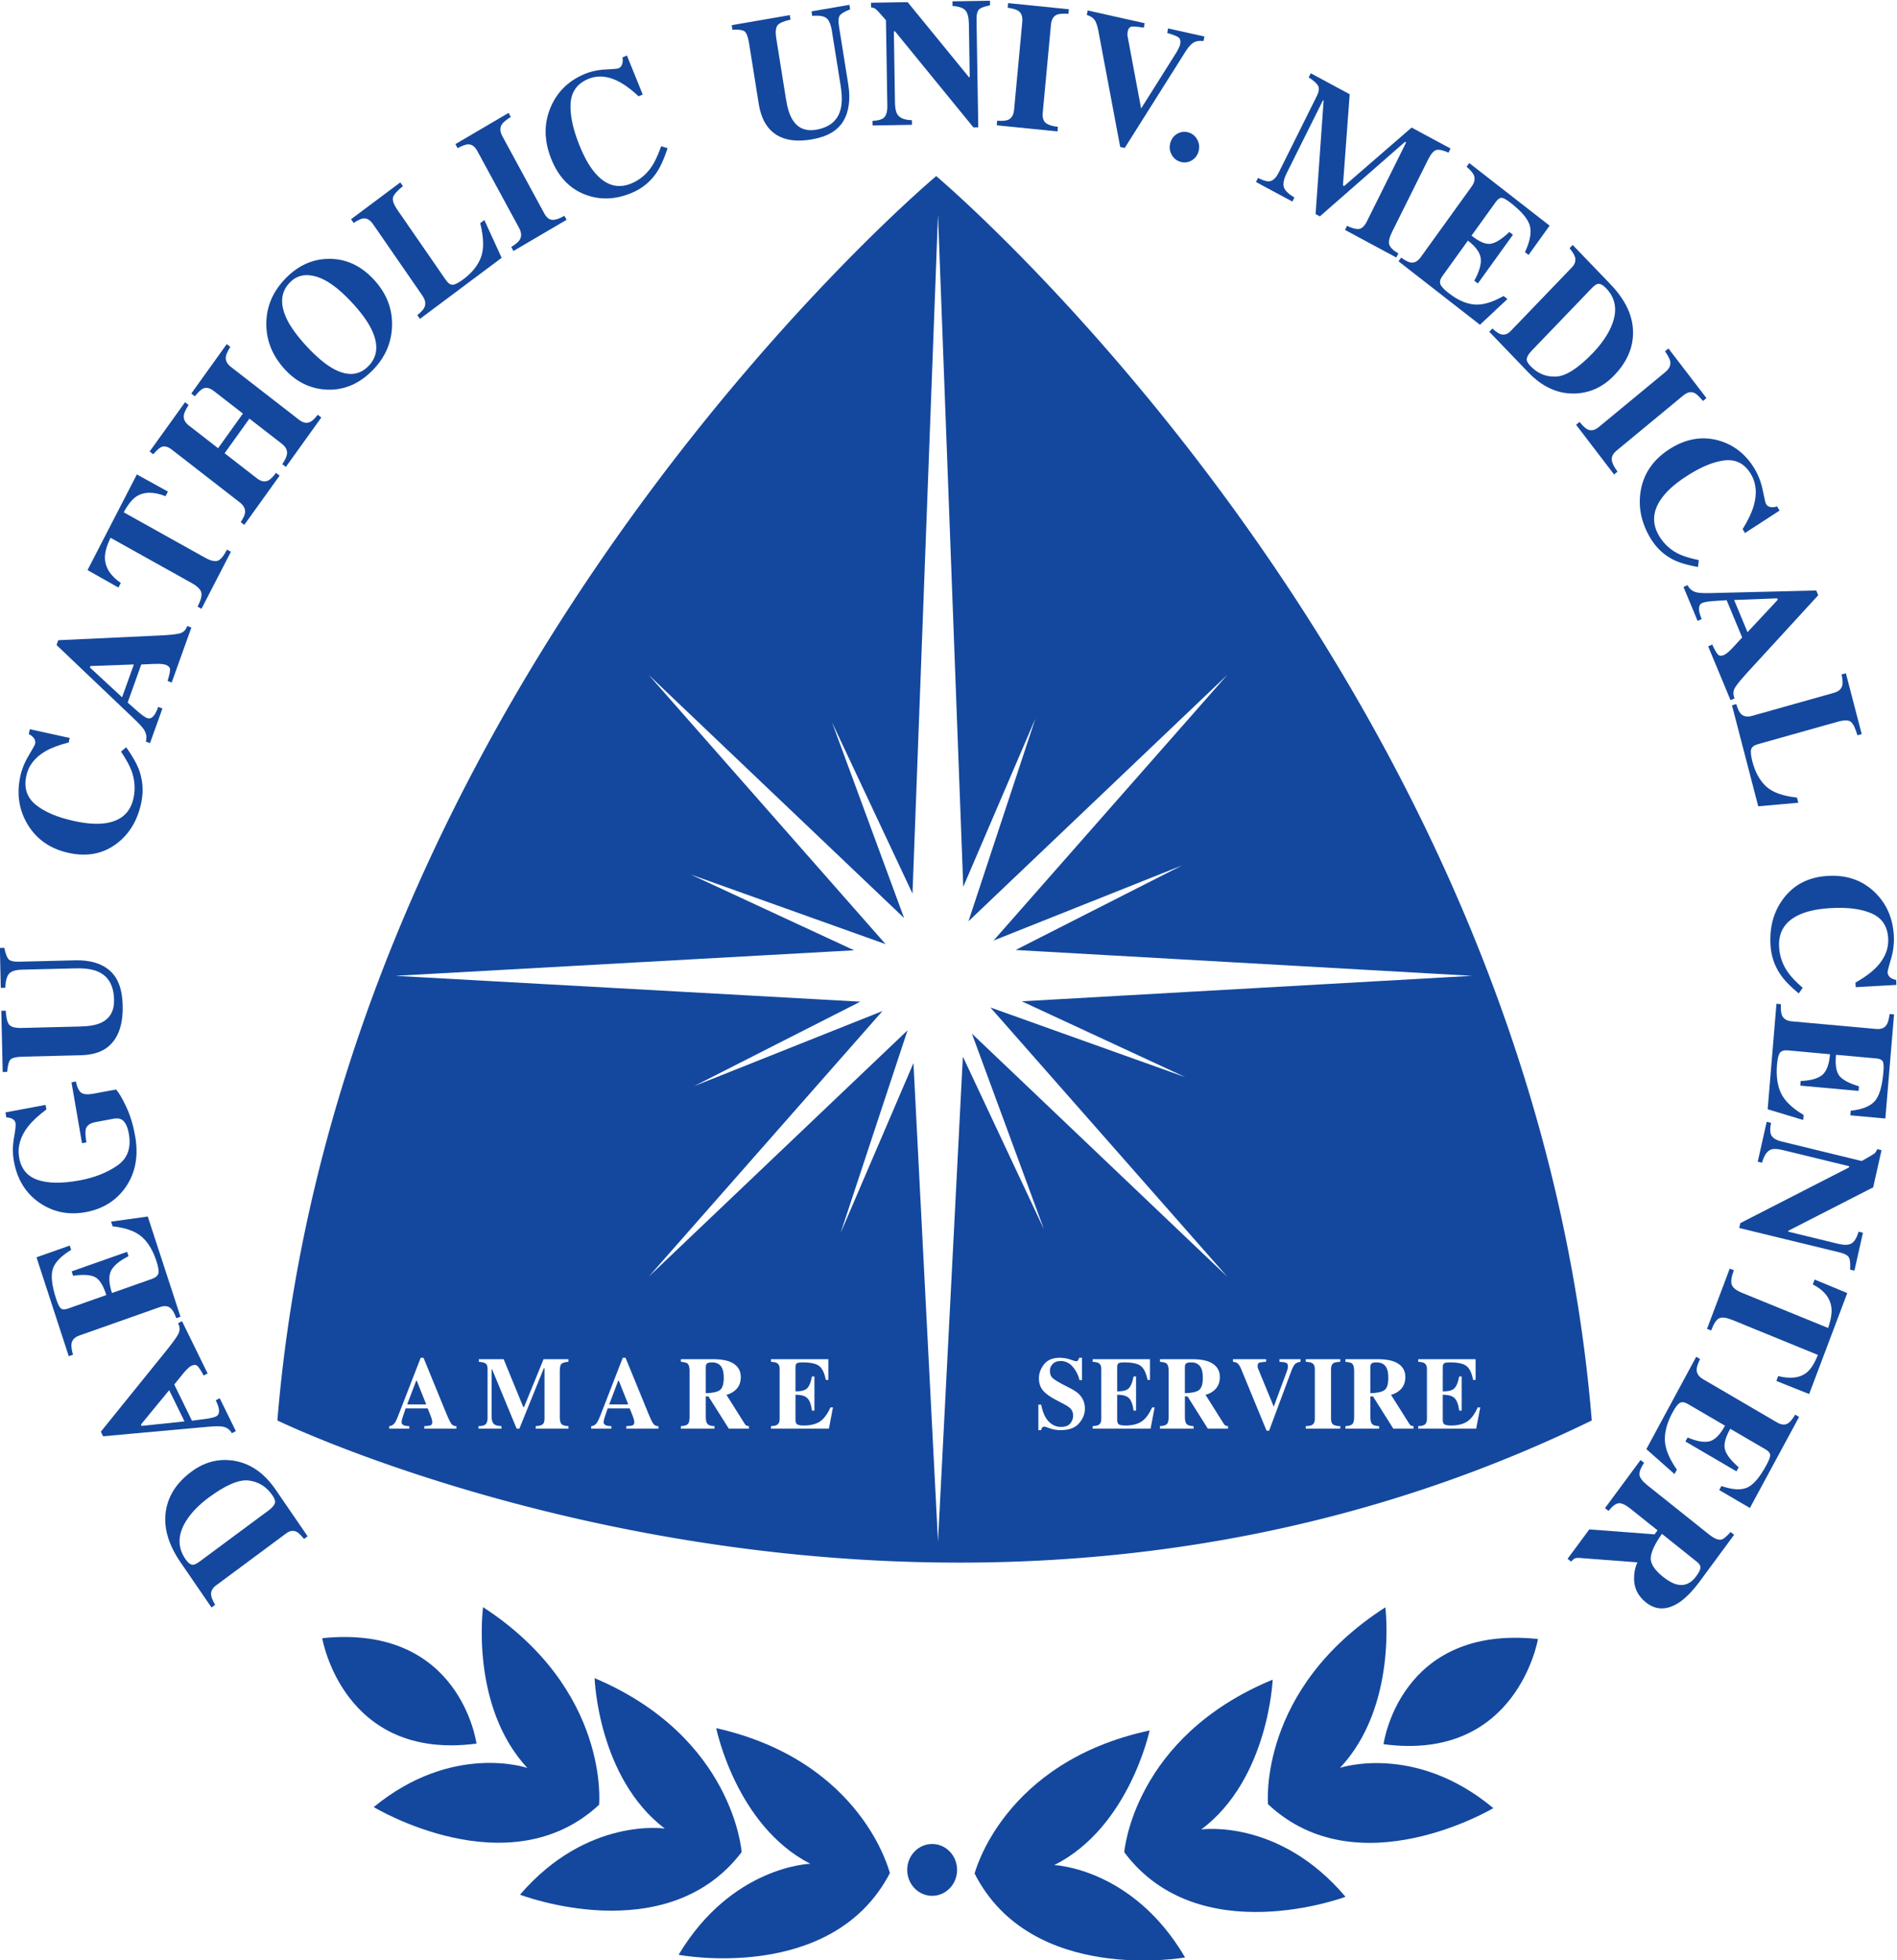 <svg xmlns="http://www.w3.org/2000/svg" xml:space="preserve" width="519.264" height="536.367" viewBox="0 0 519.264 536.367"><defs><clipPath id="a" clipPathUnits="userSpaceOnUse"><path d="M0 792h612V0H0Z"/></clipPath></defs><g clip-path="url(#a)" transform="matrix(1.333 0 0 -1.333 -149.379 796.538)"><path d="m0 0-6.574 9.587q-3.57 5.197-8.74 5.952c-3.069.438-5.924-.322-8.566-2.289-2.94-2.183-4.68-4.818-5.202-7.9-.576-3.39.424-6.952 2.989-10.694l6.358-9.269.743.546c-.488.85-.761 1.507-.817 1.963-.095.781.226 1.447.971 1.996L-4.399.598c.773.578 1.503.663 2.21.283.39-.218.868-.693 1.444-1.43zm-7.785 5.479L-22.179-5.187c-.599-.449-1.055-.657-1.38-.657q-.723-.016-1.535 1.17c-1.638 2.389-1.602 4.97.098 7.753q1.587 2.574 4.688 4.873 5.215 3.861 8.232 3.498c2.015-.256 3.638-1.272 4.868-3.073.452-.651.612-1.182.491-1.586-.134-.392-.484-.826-1.068-1.312" style="fill:#14489e;fill-opacity:1;fill-rule:nonzero;stroke:none" transform="translate(175.23 282.204)"/><path d="m0 0-3.313 6.754-.809-.419c.354-.763.57-1.359.642-1.797q.148-1.13-.54-1.496-.573-.3-2.032-.521a660 660 0 0 1-2.958-.389l-3.633 7.43 1.525 1.887c.342.423.635.773.886 1.038.435.44.769.739 1.018.871q.84.436 1.298.037c.3-.269.737-.935 1.306-1.985l.817.422-5.261 10.735-.809-.43c.395-.748.408-1.46.059-2.171-.342-.703-1.278-1.967-2.766-3.806L-27.716-.112l.456-.947L-6.179.847c1.686.16 2.802.187 3.37.085C-1.918.805-1.254.34-.813-.432zm-10.545 1.993-8.81-.923-.131.284 5.8 7.053z" style="fill:#14489e;fill-opacity:1;fill-rule:nonzero;stroke:none" transform="translate(160.492 303.793)"/><path d="m0 0-.861-.299c-.365.987-.728 1.662-1.1 1.999-.556.526-1.321.628-2.285.279l-16.487-5.815c-.979-.347-1.529-.91-1.65-1.704-.076-.461.029-1.221.299-2.258l-.861-.299-6.624 20.298 6.829 2.412.291-.886c-2.039-1.228-3.298-2.515-3.75-3.86-.466-1.357-.234-3.444.686-6.261.35-1.073.686-1.724.992-1.926.311-.227.789-.221 1.431 0l7.857 2.777c-.635 2.023-1.423 3.251-2.371 3.712-.949.455-2.43.534-4.455.244l-.291.901 11.381 4.008.296-.889c-1.849-.932-3.038-1.927-3.576-2.976-.532-1.061-.473-2.575.176-4.584l8.244 2.907c.715.259 1.149.616 1.285 1.101.131.473.002 1.311-.383 2.503-.733 2.246-1.755 3.934-3.053 5.051-1.303 1.128-3.288 1.833-5.947 2.123l-.322.967 7.53 1.05z" style="fill:#14489e;fill-opacity:1;fill-rule:nonzero;stroke:none" transform="translate(149.125 327.269)"/><path d="M0 0c-2.896 1.976-4.669 4.873-5.322 8.66q-.394 2.285.032 4.698c.293 1.618.402 2.6.332 2.968-.064.402-.259.688-.565.874-.309.191-.758.315-1.339.365l-.17 1.017 8.237 1.538.159-.941c-1.626-1.212-2.881-2.37-3.757-3.48-1.598-2.081-2.215-4.195-1.838-6.375.409-2.352 1.696-3.896 3.858-4.617 2.167-.718 5.05-.735 8.632-.072 2.948.552 5.48 1.541 7.609 2.988 2.13 1.441 2.947 3.604 2.444 6.502-.266 1.559-.762 2.563-1.488 2.982-.412.245-.974.305-1.699.172l-3.722-.7q-1.607-.303-1.94-1.411c-.129-.488-.091-1.397.12-2.753l-.901-.16-2.16 12.497.897.175q.394-1.848 1.162-2.347c.509-.322 1.363-.374 2.575-.139l4.526.839c.632-.723 1.342-1.948 2.141-3.679.804-1.719 1.393-3.712 1.788-5.971.7-4.073.029-7.568-2.022-10.473-1.917-2.705-4.61-4.385-8.098-5.042C5.972-2.539 2.806-1.906 0 0" style="fill:#14489e;fill-opacity:1;fill-rule:nonzero;stroke:none" transform="translate(120.22 350.633)"/><path d="m0 0 .908.03q.127-2.168.708-2.883c.391-.479 1.273-.703 2.627-.669l12.03.298c1.825.045 3.236.308 4.218.775 1.83.853 2.721 2.436 2.662 4.734-.062 2.853-1.128 4.753-3.196 5.709q-1.702.797-4.735.719l-10.976-.27c-1.28-.03-2.156-.3-2.627-.802-.47-.508-.74-1.474-.817-2.919l-.907-.015-.19 8.201.912.022q.37-1.773.868-2.335c.328-.376 1.064-.54 2.21-.517l11.476.283c3.043.074 5.414-.627 7.106-2.111 1.697-1.485 2.576-3.859 2.649-7.129q.15-6.404-3.495-8.865c-1.285-.862-2.973-1.321-5.042-1.375L4.381-9.418c-1.339-.036-2.173-.238-2.513-.609-.336-.377-.558-1.221-.668-2.518l-.912-.024z" style="fill:#14489e;fill-opacity:1;fill-rule:nonzero;stroke:none" transform="translate(112.33 390.07)"/><path d="M0 0c.861 1.432 1.298 2.244 1.337 2.418.1.466-.003.875-.298 1.237-.296.349-.627.609-1 .762L.24 5.431 8.43 3.64l-.187-.931Q5.32 1.976 3.508.941C1.275-.347-.056-2.076-.493-4.232q-.74-3.668 1.994-5.87c1.825-1.466 4.437-2.571 7.852-3.311 2.513-.555 4.647-.701 6.391-.453 3.264.463 5.209 2.217 5.821 5.275q.568 2.807-.452 5.548c-.398 1.046-1.108 2.346-2.138 3.878l1.069.897c1.241-1.755 2.098-3.251 2.572-4.476.831-2.193 1.014-4.457.54-6.806q-1.093-5.399-4.91-8.376c-2.809-2.2-6.146-2.875-9.996-2.04-3.811.84-6.631 2.801-8.473 5.892-1.733 2.91-2.241 6.125-1.522 9.634C-1.446-2.922-.861-1.441 0 0" style="fill:#14489e;fill-opacity:1;fill-rule:nonzero;stroke:none" transform="translate(117.936 442.438)"/><path d="m0 0 2.545 7.109-.853.337c-.299-.795-.576-1.365-.846-1.715-.46-.588-.926-.781-1.419-.591-.398.147-.974.548-1.74 1.196q-.536.45-2.276 1.999l2.794 7.815 2.371.108c.529.023.971.031 1.335.023.606-.026 1.043-.099 1.31-.198.583-.226.886-.547.897-.963.023-.412-.153-1.196-.514-2.349l.85-.327 4.038 11.285-.85.329c-.258-.804-.762-1.306-1.499-1.518q-1.097-.306-4.564-.458l-20.42-.951-.354-.987 15.608-14.85q1.878-1.765 2.343-2.51c.499-.782.63-1.594.383-2.455zm-5.735 9.419-6.606 6.117.103.293 8.925.327z" style="fill:#14489e;fill-opacity:1;fill-rule:nonzero;stroke:none" transform="translate(142.866 445.005)"/><path d="m0 0 10.129 19.634 6.377-3.518-.485-.948c-2.44.963-4.428.941-5.987-.059-.864-.564-1.727-1.645-2.604-3.246l16.649-9.286c1.167-.65 2.043-.866 2.642-.665.594.213 1.239.971 1.918 2.29l.803-.448-6.041-11.698-.799.444q1.005 1.948.755 2.919-.242.962-1.974 1.926L4.727 6.632C3.954 5.024 3.563 3.667 3.57 2.577q.034-3.021 3.262-5.214l-.486-.944Z" style="fill:#14489e;fill-opacity:1;fill-rule:nonzero;stroke:none" transform="translate(130.036 480.532)"/><path d="M0 0c.537.817.833 1.467.89 1.925.099.789-.263 1.504-1.094 2.138l-13.949 10.828c-.803.624-1.519.798-2.16.524-.382-.175-.934-.663-1.649-1.483l-.737.568 7.267 10.113.736-.566q-.885-1.376-.985-2.087c-.116-.799.242-1.513 1.059-2.145l5.978-4.64 5.097 7.107-5.979 4.642c-.817.632-1.557.799-2.225.486-.412-.197-.967-.726-1.668-1.576l-.729.562 7.282 10.147.728-.565q-.841-1.388-.918-2.061-.14-1.13 1.064-2.072L11.969 21.02q1.253-.974 2.331-.432.63.298 1.518 1.46l.736-.57-7.281-10.147-.733.568q.879 1.308.967 2.08c.097.776-.255 1.484-1.072 2.115l-6.647 5.155-5.093-7.106 6.639-5.155q1.265-.98 2.364-.423c.416.227.938.736 1.554 1.547l.738-.57L.733-.563Z" style="fill:#14489e;fill-opacity:1;fill-rule:nonzero;stroke:none" transform="translate(161.491 490.375)"/><path d="M0 0q-4.048-4.092-4.048-9.414-.022-5.266 3.903-9.463 3.557-3.813 8.492-4.053 5.27-.23 9.39 3.932c2.589 2.616 3.932 5.662 4.031 9.146q.156 5.346-3.78 9.561-3.933 4.212-9.083 4.21C5.561 3.926 2.59 2.619 0 0m16.902-18.114q-2.914-2.946-7.314-.457c-1.58.894-3.343 2.378-5.291 4.462C2.395-12.059 1.03-10.21.208-8.55-1.327-5.41-1.124-2.86.825-.897 2.218.514 4.006.913 6.17.288c2.162-.622 4.578-2.359 7.232-5.202 1.938-2.074 3.321-3.95 4.138-5.624q2.255-4.666-.638-7.576" style="fill:#14489e;fill-opacity:1;fill-rule:nonzero;stroke:none" transform="translate(170.8 540.503)"/><path d="M0 0c.755.609 1.239 1.131 1.444 1.568q.516 1.114-.401 2.436L-9.105 18.692c-.602.868-1.278 1.254-2.018 1.153-.441-.048-1.098-.362-1.951-.924l-.537.77 10.116 7.555.532-.772c-1.156-.928-1.83-1.683-2.02-2.28-.183-.599.134-1.496.956-2.678L5.865 7.201q.7-1.008 1.424-.959c.488.032 1.221.419 2.195 1.149 1.755 1.306 2.955 2.809 3.59 4.501s.576 4.02-.161 6.99l.85.635 3.549-7.752L.532-.773z" style="fill:#14489e;fill-opacity:1;fill-rule:nonzero;stroke:none" transform="translate(197.76 532.865)"/><path d="M0 0c.871.532 1.437 1.013 1.714 1.437.445.701.409 1.524-.113 2.48l-8.562 15.767q-.764 1.422-1.931 1.382c-.465-.018-1.177-.281-2.133-.78l-.442.827L-.555 27.52l.452-.825q-1.44-.93-1.835-1.532c-.437-.679-.398-1.503.124-2.455L6.747 6.942c.49-.902 1.059-1.362 1.716-1.376q.984-.022 2.45.836l.446-.825L.444-.828Z" style="fill:#14489e;fill-opacity:1;fill-rule:nonzero;stroke:none" transform="translate(217.05 546.858)"/><path d="M0 0c1.623.087 2.517.164 2.67.233q.634.276.806.956c.112.456.128.887.037 1.291l.915.398 3.246-8.015-.845-.368C5.34-4.119 3.968-3.107 2.743-2.467c-2.295 1.175-4.421 1.336-6.377.475-2.207-.971-3.377-2.649-3.502-5.042q-.181-3.588 1.85-8.602c.995-2.462 2.09-4.369 3.279-5.711q3.337-3.798 7.492-1.978c1.69.74 3.069 1.919 4.122 3.541q.909 1.409 1.853 4.035l1.321-.397c-.678-2.065-1.378-3.648-2.086-4.749a11.3 11.3 0 0 0-5.067-4.34c-3.261-1.424-6.394-1.614-9.416-.568q-5.01 1.732-7.294 7.381c-1.511 3.732-1.573 7.263-.176 10.604 1.313 3.127 3.569 5.389 6.748 6.782C-3.138-.435-1.634-.084 0 0" style="fill:#14489e;fill-opacity:1;fill-rule:nonzero;stroke:none" transform="translate(236.369 583.286)"/><path d="m0 0 .149-.934c-1.359-.284-2.246-.665-2.644-1.13-.397-.475-.489-1.406-.266-2.799l1.974-12.341c.299-1.874.744-3.287 1.331-4.231 1.073-1.765 2.696-2.459 4.881-2.084 2.706.471 4.377 1.835 4.983 4.097q.527 1.86.026 4.973L8.635-3.188Q8.318-1.22 7.497-.597q-.815.622-2.889.437l-.147.931 7.785 1.346.147-.935C11.305.763 10.604.354 10.298-.036c-.314-.386-.372-1.175-.182-2.353l1.883-11.772c.496-3.123.157-5.665-1.018-7.617-1.179-1.951-3.317-3.188-6.417-3.72-4.05-.709-7.034.08-8.926 2.352q-1.517 1.809-2.025 4.994L-8.35-5.832c-.226 1.375-.535 2.206-.941 2.498-.408.296-1.241.409-2.488.336l-.149.936z" style="fill:#14489e;fill-opacity:1;fill-rule:nonzero;stroke:none" transform="translate(274.244 594.448)"/><path d="M0 0q1.96.088 2.512.831c.369.498.552 1.226.537 2.186l-.285 17.651Q1.133 22.55.744 22.883q-.38.334-1.036.412l-.016.949 7.53.123L19.793 8.98h.175l-.175 10.989c-.022 1.262-.248 2.152-.697 2.688-.455.528-1.332.836-2.654.923l-.011.952 7.695.128.015-.941c-1.119-.219-1.861-.493-2.241-.825-.371-.329-.546-1.061-.536-2.2l.359-22.015-.998-.018-16.093 19.71-.241-.005.226-14.616c.023-1.149.187-1.956.504-2.426C5.61.568 6.603.167 8.091.139l.013-.949-8.09-.138Z" style="fill:#14489e;fill-opacity:1;fill-rule:nonzero;stroke:none" transform="translate(291.226 572.744)"/><path d="M0 0q1.51-.113 2.201.157 1.122.47 1.276 2.1l1.679 18.021q.155 1.619-.819 2.277c-.393.262-1.116.481-2.172.634l.085.949 12.478-1.262-.096-.942c-1.122.066-1.906.007-2.341-.16-.729-.299-1.151-.992-1.248-2.087L9.36 1.663c-.096-1.025.12-1.745.652-2.145.524-.405 1.344-.668 2.461-.774l-.085-.944L-.087-.945Z" style="fill:#14489e;fill-opacity:1;fill-rule:nonzero;stroke:none" transform="translate(316.83 572.777)"/><path d="m0 0-.187-.927c-1.272.213-2.111.285-2.502.219-.411-.073-.67-.405-.79-.996a3 3 0 0 1-.064-.537 2 2 0 0 1 .055-.56l2.759-14.734-.019.003 7.139 11.33c.156.248.303.512.439.774q.355.654.446 1.08.205 1.038-.328 1.429-.533.385-2.328.917l.193.928 7.455-1.658-.194-.938c-.874.103-1.568-.018-2.08-.344-.507-.319-1.077-.969-1.695-1.94L-4.098-25.612l-.931.208-4.488 23.86c-.184.961-.434 1.675-.729 2.143q-.454.71-1.644 1.087l.19.925z" style="fill:#14489e;fill-opacity:1;fill-rule:nonzero;stroke:none" transform="translate(347.123 592.793)"/><path d="M0 0c.732.412 1.49.496 2.292.254.796-.247 1.402-.75 1.803-1.505.395-.759.47-1.558.235-2.389a2.98 2.98 0 0 0-1.447-1.876A2.84 2.84 0 0 0 .585-5.76c-.802.244-1.399.743-1.791 1.507-.404.75-.482 1.549-.241 2.385S-.735-.409 0 0" style="fill:#14489e;fill-opacity:1;fill-rule:nonzero;stroke:none" transform="translate(353.842 570.11)"/><path d="M0 0q1.838-.97 2.708-.609c.579.241 1.092.794 1.525 1.67l7.841 15.749c.444.893.528 1.586.259 2.097-.277.496-.923 1.075-1.93 1.73l.425.838 7.994-4.305-1.386-18.71.262-.123 13.835 11.994 7.997-4.302-.416-.842q-1.65.724-2.475.551c-.549-.12-1.134-.809-1.771-2.076l-7.312-14.69c-.604-1.203-.802-2.1-.604-2.681.205-.591.815-1.185 1.859-1.798l-.414-.839-10.537 5.665.417.843q1.441-.713 2.385-.653.942.062 1.694 1.568L30.408 7.27l-.232.124L12.695-7.901l-.875.47 1.647 23.281-.126.094L5.88.963c-.546-1.097-.754-2.014-.615-2.732.144-.719.872-1.47 2.204-2.248l-.419-.846-7.473 4.02z" style="fill:#14489e;fill-opacity:1;fill-rule:nonzero;stroke:none" transform="translate(370.397 561.038)"/><path d="m0 0 .549.756c.838-.607 1.495-.943 1.99-1.007.748-.106 1.432.262 2.038 1.112l10.444 14.49c.618.856.762 1.648.424 2.375-.187.429-.673.992-1.466 1.681l.549.755L31.029 7.314l-4.324-6.013-.735.574q1.546 3.306 1.007 5.384c-.359 1.387-1.68 2.97-3.972 4.757q-1.31 1.015-1.866 1.014c-.374-.01-.763-.292-1.17-.858l-4.976-6.905c1.616-1.283 2.944-1.838 3.972-1.663 1.021.182 2.298.984 3.802 2.411l.736-.566-7.207-10.002-.731.57c1.017 1.853 1.46 3.374 1.331 4.552q-.195 1.777-2.639 3.677L9.04-2.996q-.688-.944-.458-1.655c.139-.474.699-1.087 1.671-1.838q2.737-2.142 5.268-2.38 2.53-.247 6.055 1.745l.793-.617-5.645-5.289z" style="fill:#14489e;fill-opacity:1;fill-rule:nonzero;stroke:none" transform="translate(399.244 543.918)"/><path d="m0 0 8.003-8.321c2.895-3.013 6.089-4.462 9.568-4.359 3.091.098 5.787 1.336 8.079 3.724q3.846 3.992 3.875 8.689c.034 3.441-1.523 6.782-4.65 10.033l-7.747 8.054-.639-.671q.919-1.138 1.11-1.795.333-1.139-.633-2.141L4.427.175C3.761-.524 3.052-.74 2.298-.488Q1.665-.264.651.668Zm8.543-4.063 12.499 13c.52.537.933.836 1.249.886.48.088 1.052-.208 1.707-.892 1.99-2.069 2.376-4.623 1.134-7.654-.767-1.871-2.057-3.747-3.842-5.622-3.021-3.136-5.537-4.753-7.563-4.858-2.033-.103-3.79.624-5.287 2.18-.551.577-.798 1.066-.735 1.482.057.416.341.912.838 1.478" style="fill:#14489e;fill-opacity:1;fill-rule:nonzero;stroke:none" transform="translate(417.88 529.454)"/><path d="M0 0c.642-.813 1.185-1.321 1.628-1.54.742-.342 1.519-.174 2.346.509l13.63 11.26c.818.678 1.159 1.408 1.007 2.197-.087.484-.446 1.167-1.067 2.067l.703.588 7.807-10.196-.718-.591c-.735.879-1.312 1.43-1.733 1.638-.721.343-1.494.169-2.314-.51L7.653-5.844c-.781-.641-1.122-1.301-1.038-1.977.085-.674.484-1.473 1.177-2.377l-.706-.596L-.715-.591z" style="fill:#14489e;fill-opacity:1;fill-rule:nonzero;stroke:none" transform="translate(436.426 510.948)"/><path d="M0 0c.341-1.656.552-2.563.646-2.717q.36-.603 1.034-.671c.449-.044.865.008 1.226.167l.529-.874L-3.667-8.7l-.488.807c1.088 1.755 1.833 3.315 2.249 4.68.748 2.546.561 4.749-.555 6.62-1.269 2.12-3.052 3.046-5.341 2.806-2.288-.256-4.921-1.338-7.879-3.261-2.183-1.408-3.824-2.831-4.91-4.268-2.055-2.678-2.285-5.349-.699-7.993a9.4 9.4 0 0 1 4.017-3.684c.986-.471 2.358-.894 4.125-1.266l-.175-1.416q-3.1.565-4.837 1.39c-2.06.982-3.694 2.493-4.921 4.528-1.863 3.123-2.536 6.307-2.021 9.579.574 3.603 2.528 6.49 5.863 8.653 3.304 2.136 6.652 2.758 10.042 1.849 3.177-.865 5.677-2.812 7.514-5.863C-.898 3.138-.338 1.657 0 0" style="fill:#14489e;fill-opacity:1;fill-rule:nonzero;stroke:none" transform="translate(474.06 496.841)"/><path d="m0 0 2.892-6.964.837.377c-.313.783-.488 1.393-.536 1.837-.054.751.157 1.241.633 1.453q.584.256 2.054.385c.459.037 1.45.1 2.979.198l3.185-7.649-1.649-1.791a21 21 0 0 0-.942-.971q-.685-.624-1.073-.802-.86-.384-1.291.043c-.286.291-.681.977-1.188 2.072l-.836-.38 4.593-11.046.839.373q-.525 1.158.072 2.171c.386.674 1.387 1.879 2.989 3.621L27.664-1.696l-.4.974-21.152-.519c-1.691-.054-2.81-.006-3.371.125Q1.428-.825.829.375Zm10.395-2.673 8.85.338.117-.284-6.217-6.661z" style="fill:#14489e;fill-opacity:1;fill-rule:nonzero;stroke:none" transform="translate(457.767 477.067)"/><path d="M0 0q.424-1.423.907-1.96c.543-.597 1.324-.743 2.337-.463l16.781 4.724q1.5.417 1.752 1.562c.11.44.058 1.188-.147 2.221l.878.244 3.251-12.493-.881-.252c-.422 1.455-.875 2.378-1.345 2.765-.476.394-1.387.394-2.741.014L4.42-8.241c-.766-.219-1.224-.569-1.362-1.051-.139-.484-.049-1.334.258-2.538q.856-3.252 2.805-5.072 1.947-1.817 6.345-2.293l.277-1.059-8.229-.732L-.884-.249z" style="fill:#14489e;fill-opacity:1;fill-rule:nonzero;stroke:none" transform="translate(468.602 453.031)"/><path d="M0 0c-.474-1.624-.706-2.521-.7-2.703.03-.474.226-.839.597-1.109a2.7 2.7 0 0 1 1.159-.47l.053-1.03-8.352-.47-.049.948c1.755.992 3.134 1.989 4.132 2.981Q-.408.919-.576 4.22c-.136 2.488-1.255 4.199-3.387 5.13-2.126.93-4.927 1.295-8.413 1.094-2.558-.143-4.653-.565-6.272-1.277q-4.57-1.984-4.325-6.661c.103-1.904.706-3.647 1.819-5.235.636-.912 1.649-1.969 3.024-3.177l-.808-1.157q-2.464 2.05-3.594 3.645c-1.351 1.886-2.093 4.035-2.214 6.428-.192 3.67.694 6.807 2.666 9.407q3.258 4.32 9.141 4.644c3.895.226 7.113-.916 9.664-3.407C-.89 11.305.397 8.343.585 4.757A14.2 14.2 0 0 0 0 0" style="fill:#14489e;fill-opacity:1;fill-rule:nonzero;stroke:none" transform="translate(500.373 400.698)"/><path d="m0 0 .914-.085q-.081-1.593.223-2.292.47-1.089 1.99-1.227l17.34-1.565c1.037-.102 1.761.199 2.171.875.257.392.452 1.118.603 2.189l.905-.084-1.786-21.363-7.195.652.079.937c2.343.263 3.986.914 4.933 1.964.947 1.055 1.538 3.052 1.785 6.019q.146 1.69-.156 2.177c-.2.334-.637.525-1.312.585l-8.265.747c-.2-2.095.047-3.56.732-4.375q1.035-1.225 3.977-2.09l-.081-.947-11.968 1.08.078.948c2.056.086 3.528.494 4.424 1.232q1.344 1.12 1.607 4.265l-8.667.793c-.76.057-1.29-.094-1.604-.471-.301-.38-.506-1.194-.616-2.457-.192-2.353.082-4.319.842-5.903.757-1.567 2.298-3.051 4.623-4.426l-.085-1.032-7.297 2.203z" style="fill:#14489e;fill-opacity:1;fill-rule:nonzero;stroke:none" transform="translate(476.854 391.512)"/><path d="M0 0c-.263-1.33-.211-2.231.172-2.732.371-.5 1.01-.856 1.908-1.068l16.531-4.034c1.436.802 2.286 1.297 2.558 1.502q.397.31.64.946l.879-.222-1.712-7.624-17.427-8.917-.039-.175 10.289-2.506c1.179-.283 2.068-.274 2.675.052q.908.482 1.513 2.445l.887-.217-1.752-7.786-.887.22c.073 1.167.006 1.987-.222 2.445q-.328.69-1.921 1.08l-20.621 5.012.226 1.007L16.006-9.149l.06.241L2.37-5.572c-1.07.261-1.867.289-2.376.096-.826-.323-1.438-1.221-1.84-2.708l-.886.211L-.89.221z" style="fill:#14489e;fill-opacity:1;fill-rule:nonzero;stroke:none" transform="translate(475.742 367.067)"/><path d="m0 0-7.828-20.735-6.731 2.699.377.998c2.527-.64 4.511-.389 5.935.796.796.67 1.531 1.854 2.219 3.543l-17.586 7.186c-1.237.492-2.129.607-2.697.325-.573-.264-1.115-1.106-1.643-2.496l-.848.337 4.662 12.359.848-.332c-.516-1.381-.654-2.382-.416-2.989.227-.629.962-1.188 2.181-1.679l17.591-7.177q.879 2.538.685 4.167C-3.501-.995-4.773.591-7.08 1.778l.377 1.002z" style="fill:#14489e;fill-opacity:1;fill-rule:nonzero;stroke:none" transform="translate(491.396 332.13)"/><path d="m0 0 .793-.47C.322-1.411.091-2.135.091-2.659c0-.784.442-1.442 1.329-1.951l15.178-8.872c.901-.525 1.67-.573 2.318-.139q.58.376 1.411 1.737l.797-.468-10.103-18.69-6.295 3.68.446.829c2.24-.766 3.998-.884 5.27-.329 1.28.549 2.619 2.111 4.017 4.716.534.983.772 1.667.724 2.054-.054.389-.373.751-.971 1.095l-7.225 4.215c-1.019-1.822-1.382-3.26-1.071-4.294.299-1.043 1.228-2.243 2.796-3.61l-.449-.835-10.48 6.127.452.827c1.895-.811 3.409-1.061 4.518-.781 1.106.298 2.165 1.357 3.154 3.202l-7.587 4.43q-.993.59-1.634.269c-.434-.211-.944-.868-1.539-1.969q-1.68-3.098-1.583-5.748c.067-1.746.887-3.757 2.464-6.01l-.488-.905-5.778 5.124z" style="fill:#14489e;fill-opacity:1;fill-rule:nonzero;stroke:none" transform="translate(460.378 319.054)"/><path d="m0 0-7.297-9.872.73-.576c.79.995 1.48 1.522 2.081 1.577.596.072 1.392-.302 2.382-1.089l5.596-4.466-.602-.823-13.408 1.01-4.457-6.032.724-.578c.223.275.435.455.643.588.205.13.479.184.823.184L-.636-21q-.755-1.618-.678-3.667c.075-1.8.889-3.329 2.43-4.56 2.087-1.664 4.412-1.639 6.963.085 1.3.902 2.675 2.334 4.134 4.3l7.009 9.499-.724.573q-1.223-1.383-1.873-1.556c-.636-.151-1.505.209-2.59 1.074L1.424-5.187C.377-4.339-.168-3.618-.223-3.021c-.048.615.272 1.429.953 2.452zm4.403-15.155 7.238-5.784c.433-.35.663-.724.666-1.117.008-.403-.278-.988-.869-1.788-1.07-1.468-2.361-2.041-3.857-1.721-.874.193-1.863.723-2.964 1.604-1.791 1.436-2.633 2.774-2.512 3.998.127 1.237.887 2.838 2.298 4.808" style="fill:#14489e;fill-opacity:1;fill-rule:nonzero;stroke:none" transform="translate(448.94 297.854)"/><path d="M0 0c-.531 0-.89-.066-1.05-.218-.175-.138-.256-.37-.256-.699v-5.404c1.321.03 2.265.223 2.831.592.568.379.857 1.226.857 2.565 0 .82-.109 1.475-.325 1.948C1.686-.41.995 0 0 0" style="fill:#14489e;fill-opacity:1;fill-rule:nonzero;stroke:none" transform="translate(356.683 317.897)"/><path d="M0 0c-.532 0-.89-.066-1.059-.218-.159-.138-.254-.37-.254-.699v-5.404c1.328.03 2.269.223 2.837.592.57.379.854 1.226.854 2.565 0 .82-.106 1.475-.327 1.948C1.681-.41.995 0 0 0" style="fill:#14489e;fill-opacity:1;fill-rule:nonzero;stroke:none" transform="translate(258.307 317.897)"/><path d="m0 0-1.843-4.867h3.908L.121 0Z" style="fill:#14489e;fill-opacity:1;fill-rule:nonzero;stroke:none" transform="translate(239.009 314.139)"/><path d="m0 0-1.85-4.867h3.914L.116 0Z" style="fill:#14489e;fill-opacity:1;fill-rule:nonzero;stroke:none" transform="translate(197.525 314.139)"/><path d="M0 0c-.533 0-.893-.066-1.055-.218q-.254-.206-.254-.699v-5.404c1.322.03 2.262.223 2.835.592.574.379.851 1.226.851 2.565 0 .82-.108 1.475-.32 1.948C1.683-.41.995 0 0 0" style="fill:#14489e;fill-opacity:1;fill-rule:nonzero;stroke:none" transform="translate(394.774 317.897)"/><path d="M0 0v.53c.566.025.982.103 1.225.248.373.22.56.642.56 1.234V12.24q0 .92-.582 1.239c-.221.133-.63.211-1.203.248v.537h11.778v-4.249h-.515q-.393 2.056-1.336 2.828c-.627.507-1.773.763-3.426.763q-.952.002-1.209-.205-.258-.201-.259-.802V7.665c1.185-.012 1.993.199 2.409.646.422.431.742 1.243.959 2.406h.519V3.712h-.519c-.144 1.188-.446 2.036-.905 2.524-.458.483-1.278.73-2.463.73V1.815c0-.452.117-.753.34-.917.23-.159.689-.244 1.388-.244 1.32 0 2.394.263 3.232.782q1.252.787 2.22 2.93h.518L11.894 0Zm-.971 0h-4.14l-4.183 6.634h-.537V2.473c0-.745.121-1.254.356-1.511.245-.263.711-.407 1.426-.432V0h-6.902v.53c.687.031 1.161.169 1.408.405.25.235.38.748.38 1.538v9.315c0 .816-.148 1.354-.443 1.598-.206.166-.646.277-1.345.341v.537h6.553q2.038 0 3.301-.441c1.629-.594 2.443-1.671 2.443-3.215 0-1.136-.373-2.044-1.121-2.698-.579-.498-1.18-.806-1.822-.944L-1.81.953a.95.95 0 0 1 .363-.326A1.6 1.6 0 0 1-.971.53Zm-15.036 13.727c-.633-.028-1.07-.109-1.308-.223-.392-.211-.594-.628-.594-1.264V2.012c0-.589.156-.981.479-1.186.32-.199.79-.296 1.423-.296V0H-23.1v.53q.865.024 1.241.218.619.321.618 1.264V12.24c0 .621-.194 1.043-.592 1.248-.235.13-.663.211-1.267.239v.537h7.093zm-8.166 0c-.488-.054-.862-.211-1.115-.453-.248-.238-.486-.67-.718-1.281L-30.629-.416h-.518l-5.214 12.653c-.218.5-.435.874-.655 1.095q-.33.331-1.034.395v.537h6.803v-.537c-.73-.042-1.2-.109-1.414-.187-.215-.088-.318-.302-.318-.651q-.002-.154.019-.308a2 2 0 0 1 .097-.305l3.19-7.753 2.636 7.099c.054.156.114.319.162.482.076.275.112.495.112.646 0 .407-.109.651-.335.754-.226.108-.693.175-1.393.223v.537h4.318zM-39.063 0h-4.138l-4.182 6.634h-.537V2.473c0-.745.117-1.254.358-1.511q.348-.395 1.43-.432V0h-6.902v.53c.684.031 1.154.169 1.402.405q.38.353.38 1.538v9.315c0 .816-.151 1.354-.446 1.598q-.3.247-1.336.341v.537h6.544q2.037 0 3.302-.441c1.627-.594 2.448-1.671 2.448-3.215 0-1.136-.38-2.044-1.125-2.698-.582-.498-1.185-.806-1.824-.944l3.788-6.013a.93.93 0 0 1 .364-.326c.124-.054.283-.081.474-.097zm-15.905 0h-11.899v.53c.576.025.98.103 1.224.248.369.22.555.642.555 1.234V12.24c0 .613-.186 1.026-.575 1.239-.224.133-.625.211-1.204.248v.537h11.773v-4.249h-.507c-.259 1.372-.712 2.312-1.338 2.828-.627.507-1.774.763-3.426.763q-.95.002-1.209-.205-.25-.201-.25-.802V7.665c1.181-.012 1.983.199 2.399.646.417.431.742 1.243.962 2.406h.517V3.712h-.517c-.147 1.188-.449 2.036-.907 2.524-.452.483-1.273.73-2.454.73V1.815c0-.452.108-.753.334-.917.226-.159.69-.244 1.385-.244q1.982.002 3.232.782c.838.524 1.574 1.502 2.226 2.93h.512zm-14.679 1.116c-.802-.947-2.072-1.412-3.835-1.412a7.5 7.5 0 0 0-1.225.115c-.41.078-.823.193-1.225.35l-.385.144c-.091.028-.184.049-.269.073-.087.012-.156.024-.211.024-.208 0-.358-.069-.437-.186q-.118-.174-.2-.52h-.572v5.235h.572c.321-1.598.848-2.762 1.569-3.483Q-74.784.364-73.38.362c.91 0 1.55.256 1.939.736.377.491.57 1.006.57 1.555q.002.951-.604 1.538c-.258.26-.798.61-1.601 1.023l-1.299.684c-1.291.673-2.192 1.339-2.721 1.997-.533.657-.796 1.465-.796 2.442 0 1.025.347 1.984 1.05 2.874.702.895 1.773 1.342 3.221 1.342a6.6 6.6 0 0 0 2.135-.35c.693-.229 1.079-.349 1.175-.349.224 0 .38.057.458.186.091.133.155.302.212.513h.591V9.976h-.51q-.402 1.598-1.414 2.761-1.008 1.152-2.461 1.153c-.675 0-1.217-.191-1.604-.585a1.9 1.9 0 0 1-.591-1.414c0-.662.181-1.162.549-1.488.355-.34 1.164-.829 2.412-1.483l1.505-.778c.664-.362 1.197-.73 1.601-1.161.743-.793 1.113-1.746 1.113-2.882 0-1.062-.401-2.051-1.197-2.983m-23.865 75.259-5.107-99.52-5.04 98.187-14.972-34.894 13.756 41.622-53.138-50.559 47.991 54.515-38.667-15.404 34.115 17.33-95.479 5.305 94.205 5.243-33.57 15.564 40.038-14.303-48.633 55.251 52.434-49.889-14.811 40.193 16.533-35.172 5.238 139.363 5.188-137.978 14.816 34.546-13.751-41.626 53.139 50.563-47.983-54.513 38.653 15.397-34.123-17.335 93.71-5.304-92.444-5.229 33.594-15.576-40.037 14.31 48.63-55.251L-91.66 81.1l14.812-40.198ZM-121.02 0h-11.896v.53c.576.025.977.103 1.218.248.373.22.563.642.563 1.234V12.24q0 .92-.578 1.239c-.226.133-.627.211-1.203.248v.537h11.779v-4.249h-.522q-.393 2.056-1.327 2.828-.95.762-3.436.763-.943.002-1.205-.205-.255-.201-.254-.802V7.665c1.185-.012 1.984.199 2.407.646.423.431.744 1.243.967 2.406h.514V3.712h-.514c-.149 1.188-.452 2.036-.91 2.524-.459.483-1.279.73-2.464.73V1.815c0-.452.108-.753.342-.917.226-.159.685-.244 1.387-.244 1.313 0 2.393.263 3.228.782.828.524 1.572 1.502 2.221 2.93h.511zm-16.419 0h-4.13l-4.192 6.634h-.543V2.473c0-.745.124-1.254.361-1.511q.356-.395 1.426-.432V0h-6.893v.53c.686.031 1.152.169 1.404.405q.376.353.375 1.538v9.315c0 .816-.149 1.354-.445 1.598-.196.166-.645.277-1.334.341v.537h6.543q2.036 0 3.305-.441c1.627-.594 2.444-1.671 2.444-3.215 0-1.136-.372-2.044-1.126-2.698-.573-.498-1.179-.806-1.824-.944l3.79-6.013a.9.9 0 0 1 .364-.326c.125-.054.285-.081.475-.097zm-18.594 0h-6.585v.53c.673.025 1.103.088 1.318.179.208.093.314.316.314.685q0 .247-.164.756c-.059.196-.15.437-.263.73l-.511 1.284h-4.526c-.293-.859-.478-1.414-.563-1.673q-.268-.807-.267-1.179c0-.298.191-.528.571-.658.221-.072.557-.117 1.006-.124V0h-4.129v.53c.481.031.879.272 1.167.695.197.271.475.862.832 1.785l4.479 11.543h.577l4.538-11.079c.504-1.254.882-2.051 1.131-2.418.262-.366.612-.537 1.075-.526zm-18.469 13.727q-1.028-.082-1.405-.395c-.25-.208-.375-.728-.375-1.544V2.473c0-.785.125-1.291.375-1.538q.377-.367 1.405-.405V0h-6.733v.53c.598.025 1.061.124 1.357.308q.462.298.46 1.258v10.31h-.147L-184.584 0h-.552l-5.059 12.213-.087-.055V2.587c0-.688.124-1.203.371-1.525.248-.314.799-.501 1.649-.532V0h-4.716v.53c.776.007 1.277.158 1.514.432.234.274.35.699.35 1.258v10.02c0 .576-.135.956-.394 1.137-.262.175-.722.296-1.393.35v.537h5.091l4.028-9.816.167.015 3.999 9.801h5.114zM-197.517 0h-6.576v.53c.655.025 1.102.088 1.305.179.211.093.311.316.311.685q0 .247-.154.756c-.061.196-.157.437-.266.73l-.518 1.284h-4.523c-.292-.859-.482-1.414-.562-1.673q-.273-.807-.271-1.179c0-.298.19-.528.577-.658.223-.072.554-.117.999-.124V0h-4.122v.53c.483.031.876.272 1.174.695.19.271.46.862.812 1.785l4.485 11.543h.578l4.537-11.079c.511-1.254.891-2.051 1.146-2.418.249-.366.609-.537 1.068-.526zm98.533 257.115S-221.734 154.45-234.276 1.688c0 0 135.148-65.654 269.908 0C23.09 154.45-98.984 257.115-98.984 257.115" style="fill:#14489e;fill-opacity:1;fill-rule:nonzero;stroke:none" transform="translate(403.297 304.29)"/><path d="M0 0c2.823 0 5.117 2.385 5.117 5.328 0 2.931-2.294 5.317-5.117 5.317-2.832 0-5.126-2.386-5.126-5.317C-5.126 2.385-2.832 0 0 0" style="fill:#14489e;fill-opacity:1;fill-rule:nonzero;stroke:none" transform="translate(303.482 208.4)"/><path d="M0 0s-3.254 24.576-31.674 21.639c0 0 4.228-25.267 31.674-21.639" style="fill:#14489e;fill-opacity:1;fill-rule:nonzero;stroke:none" transform="translate(209.906 239.65)"/><path d="M0 0s-16.109-.431-27.039-18.684c0 0 31.519-6.019 43.382 16.763 0 0-5.528 22.976-35.656 29.761 0 0 4.04-20.002 19.313-27.84" style="fill:#14489e;fill-opacity:1;fill-rule:nonzero;stroke:none" transform="translate(278.45 214.981)"/><path d="M0 0s-15.949 2.451-29.73-13.567c0 0 30.054-11.574 45.515 8.739 0 0-1.645 23.624-30.195 35.71 0 0 .658-20.427 14.41-30.882" style="fill:#14489e;fill-opacity:1;fill-rule:nonzero;stroke:none" transform="translate(248.574 222.204)"/><path d="M0 0s-15.299 5.277-31.532-8.033c0 0 27.68-16.784 46.277.47 0 0 2.295 23.551-23.825 40.568 0 0-2.736-20.243 9.08-33.005" style="fill:#14489e;fill-opacity:1;fill-rule:nonzero;stroke:none" transform="translate(220.34 234.655)"/><path d="M0 0s3.293 24.595 31.715 21.591C31.715 21.591 27.45-3.654 0 0" style="fill:#14489e;fill-opacity:1;fill-rule:nonzero;stroke:none" transform="translate(396.168 239.528)"/><path d="M0 0s16.121-.601 26.862-18.959c0 0-31.572-5.687-43.218 17.219 0 0 5.753 22.903 35.939 29.374 0 0-4.228-19.947-19.583-27.634" style="fill:#14489e;fill-opacity:1;fill-rule:nonzero;stroke:none" transform="translate(328.554 214.714)"/><path d="M0 0s15.964 2.328 29.621-13.823c0 0-30.145-11.315-45.437 9.149 0 0 1.83 23.6 30.477 35.426 0 0-.826-20.415-14.661-30.752" style="fill:#14489e;fill-opacity:1;fill-rule:nonzero;stroke:none" transform="translate(358.74 222.026)"/><path d="M0 0s15.343 5.168 31.481-8.27c0 0-27.796-16.573-46.276.815 0 0-2.129 23.569 24.101 40.402 0 0 2.592-20.273-9.306-32.947" style="fill:#14489e;fill-opacity:1;fill-rule:nonzero;stroke:none" transform="translate(387.236 234.674)"/></g></svg>